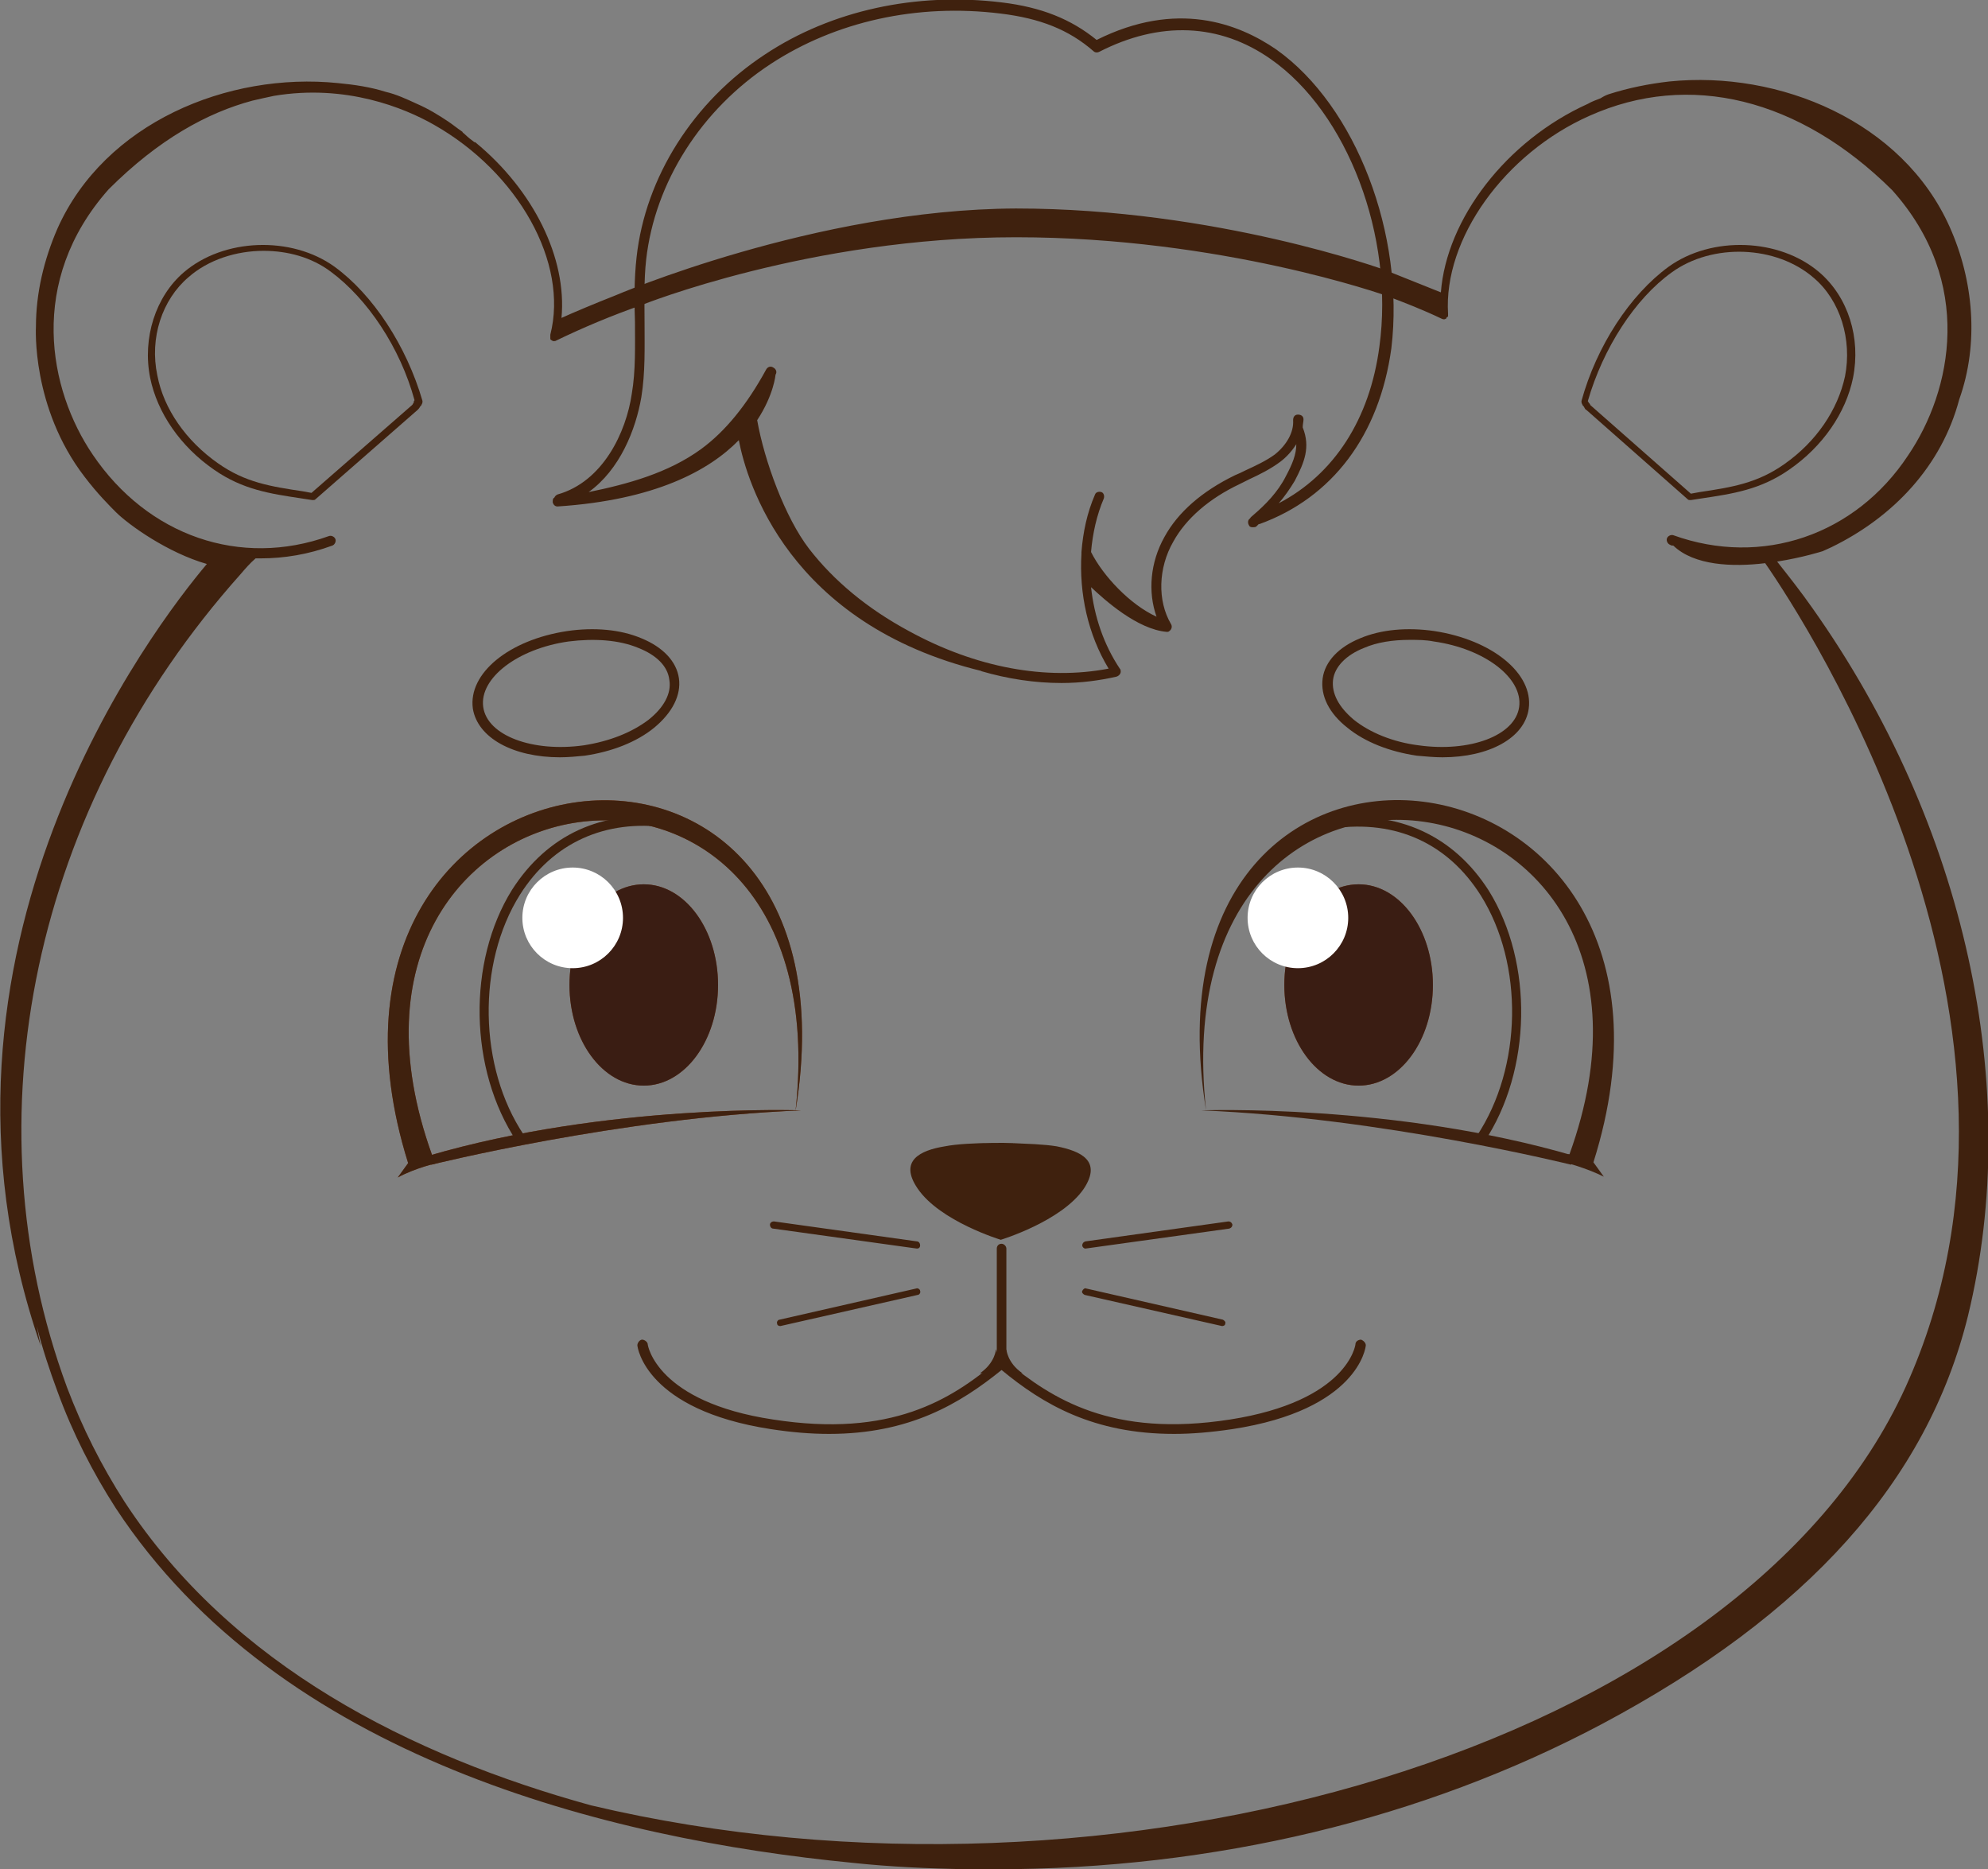 <?xml version="1.0" encoding="utf-8"?>
<!-- Generator: Adobe Illustrator 21.0.0, SVG Export Plug-In . SVG Version: 6.00 Build 0)  -->
<svg version="1.1" id="圖層_1" xmlns="http://www.w3.org/2000/svg" xmlns:xlink="http://www.w3.org/1999/xlink" x="0px" y="0px"
	 viewBox="0 0 248.9 234" style="enable-background:new 0 0 248.9 234;" xml:space="preserve">
<rect x="0" y="0" width="248.9" height="234" fill="#808080" stroke="none"/>
<style type="text/css">
	.st0{fill:#814323;}
	.st1{fill:#3F210E;}
	.st2{fill:#3F210F;}
	.st3{fill:#3A1D13;}
	.st4{fill:#FFFFFF;}
</style>
<g>
	<g>
		<path class="st0" d="M100.3,139c0,0-24.2-0.9-46.7,5.7l0.4,1.1C54,145.8,77.7,139.9,100.3,139z"/>
		<g>
			<g>
				<path class="st0" d="M51.1,145.6l-1.3,1.8c2.2-1.2,4.9-1.8,4.9-1.8l-0.4-1h-0.2l0,0c-17.8-49.4,51.5-59.9,45.5-5.5
					C109,81.8,34,91,51.1,145.6z"/>
			</g>
		</g>
		<ellipse class="st0" cx="80.6" cy="123.3" rx="9.3" ry="12.6"/>
		<ellipse class="st0" cx="170.1" cy="123.3" rx="9.3" ry="12.6"/>
		<g>
			<path class="st1" d="M122.7,143.1c0,0,6.6-0.1,9.6,0.4c3,0.6,5.7,1.8,3.4,5.3c-2.8,4.1-10.4,6.4-10.4,6.4s-7.6-2.3-10.4-6.4
				c-2.4-3.5,0.3-4.8,3.4-5.3c3-0.6,9.6-0.4,9.6-0.4"/>
			<path class="st1" d="M170.4,167.7c-0.3,0-0.7,0.2-0.7,0.6c0,0.1-1,7.1-15.7,9.4c-14.8,2.3-22.3-2.6-28-7.3v-14.1
				c0-0.3-0.3-0.6-0.6-0.6c-0.4,0-0.6,0.3-0.6,0.6v14.1c-5.7,4.8-13.2,9.6-28,7.3c-14.6-2.2-15.7-9.3-15.7-9.4
				c0-0.3-0.4-0.6-0.7-0.6c-0.3,0-0.6,0.4-0.6,0.7s1.1,8.1,16.7,10.5c2.6,0.4,5,0.6,7.3,0.6c10.1,0,16.4-3.8,21.6-8
				c5.2,4.3,11.5,8,21.6,8c2.2,0,4.6-0.2,7.3-0.6c15.7-2.4,16.7-10.2,16.7-10.5C171,168.1,170.7,167.8,170.4,167.7z"/>
			<path class="st1" d="M126,168.9c0,0,0.1,1.7,2,3h-0.3l-1.9-0.8l-0.3-0.7L126,168.9z"/>
			<path class="st1" d="M124.7,168.9c0,0-0.1,1.7-2,3h0.3l1.9-0.8l0.3-0.7L124.7,168.9z"/>
			<path class="st1" d="M114.8,156.3C114.7,156.3,114.7,156.3,114.8,156.3l-18-2.5c-0.2,0-0.4-0.2-0.4-0.5c0-0.2,0.2-0.4,0.5-0.4
				l17.9,2.5c0.2,0,0.4,0.2,0.4,0.5C115.2,156.2,115,156.3,114.8,156.3z"/>
			<path class="st1" d="M97.7,166c-0.2,0-0.4-0.1-0.4-0.3c-0.1-0.2,0.1-0.5,0.3-0.5l17.1-3.9c0.2-0.1,0.5,0.1,0.5,0.3
				c0.1,0.2-0.1,0.5-0.3,0.5L97.7,166L97.7,166z"/>
			<path class="st1" d="M135.9,156.3c-0.2,0-0.4-0.2-0.4-0.4s0.1-0.4,0.4-0.5l17.9-2.5c0.2,0,0.4,0.1,0.5,0.4c0,0.2-0.1,0.4-0.4,0.5
				L135.9,156.3C136,156.3,135.9,156.3,135.9,156.3z"/>
			<path class="st1" d="M153,166L153,166l-17.2-3.9c-0.2-0.1-0.4-0.3-0.3-0.5c0.1-0.2,0.3-0.4,0.5-0.3l17.1,3.9
				c0.2,0.1,0.4,0.3,0.3,0.5C153.4,165.9,153.2,166,153,166z"/>
		</g>
		<g>
			<path class="st1" d="M65.2,143.2c-0.2,0-0.4-0.1-0.5-0.3c-6-9-6.2-22.5-0.6-31.5c4.4-6.9,11.3-10.1,19.7-9c0.3,0,0.6,0.4,0.5,0.7
				c0,0.3-0.4,0.6-0.7,0.5c-7.8-1.1-14.4,1.9-18.5,8.4c-5.4,8.6-5.2,21.6,0.5,30.1c0.2,0.3,0.1,0.7-0.2,0.9
				C65.4,143.2,65.3,143.2,65.2,143.2z"/>
			<path class="st2" d="M100.3,139c0,0-24.2-0.9-46.7,5.7l0.4,1.1C54,145.8,77.7,139.9,100.3,139z"/>
			<g>
				<g>
					<path class="st1" d="M51.1,145.6l-1.3,1.8c2.2-1.2,4.9-1.8,4.9-1.8l-0.4-1h-0.2l0,0c-17.8-49.4,51.5-59.9,45.5-5.5
						C109,81.8,34,91,51.1,145.6z"/>
				</g>
			</g>
			<ellipse class="st3" cx="80.6" cy="123.3" rx="9.3" ry="12.6"/>
			<path class="st1" d="M185.5,143.2c-0.1,0-0.2,0-0.4-0.1c-0.3-0.2-0.4-0.6-0.2-0.9c5.7-8.6,5.9-21.5,0.5-30.1
				c-4.1-6.5-10.6-9.5-18.5-8.4c-0.3,0-0.7-0.2-0.7-0.5s0.2-0.7,0.5-0.7c8.3-1.1,15.3,2.1,19.7,9c5.6,9,5.4,22.5-0.6,31.5
				C185.9,143.1,185.7,143.2,185.5,143.2z"/>
			<path class="st2" d="M150.4,139c0,0,24.2-0.9,46.7,5.7l-0.4,1.1C196.7,145.8,173,139.9,150.4,139z"/>
			<g>
				<g>
					<path class="st2" d="M151,139c-5.9-54.4,63.3-43.8,45.5,5.5l0,0h-0.2l-0.4,1c0,0,2.7,0.7,4.9,1.8l-1.3-1.8
						C216.7,91,141.7,81.8,151,139z"/>
				</g>
			</g>
			<ellipse class="st3" cx="170.1" cy="123.3" rx="9.3" ry="12.6"/>
		</g>
		<circle class="st4" cx="71.7" cy="114.9" r="6.3"/>
		<circle class="st4" cx="162.5" cy="114.9" r="6.3"/>
		<g>
			<path class="st1" d="M70.1,94.8c-5.8,0-10.3-2.4-10.9-6.1l0,0c-0.6-4.4,4.5-8.6,11.8-9.7c3.4-0.5,6.7-0.2,9.3,0.9
				c2.7,1.1,4.4,2.9,4.7,5c0.3,2.1-0.8,4.3-3.1,6.2c-2.2,1.8-5.3,3-8.7,3.5C72.2,94.7,71.1,94.8,70.1,94.8z M60.5,88.5
				c0.5,3.6,6.2,5.7,12.6,4.8c3.2-0.5,6-1.6,8.1-3.2c1.9-1.5,2.9-3.3,2.6-5c-0.2-1.7-1.6-3.1-3.9-4c-2.4-1-5.5-1.2-8.7-0.8
				C64.8,81.2,60,84.9,60.5,88.5L60.5,88.5z"/>
			<path class="st1" d="M180.6,94.8c-1,0-2.1-0.1-3.2-0.2c-3.4-0.5-6.5-1.7-8.7-3.5c-2.3-1.8-3.4-4-3.1-6.2c0.3-2.1,2-3.9,4.7-5
				c2.6-1.1,5.9-1.4,9.3-0.9c7.2,1.1,12.4,5.3,11.8,9.7l0,0C190.9,92.4,186.4,94.8,180.6,94.8z M176.5,80.1c-2.1,0-4.1,0.3-5.7,1
				c-2.3,0.9-3.7,2.4-3.9,4c-0.2,1.7,0.7,3.4,2.6,5c2,1.6,4.9,2.8,8.1,3.2c6.4,0.9,12.1-1.2,12.6-4.8c0.5-3.6-4.3-7.3-10.7-8.2
				C178.5,80.1,177.5,80.1,176.5,80.1z"/>
			<g>
				<path class="st1" d="M226.9,76.1c-1.4-2-2.9-3.9-4.4-5.8c3.2-0.5,5.7-1.3,5.7-1.3c0.4-0.2,0.7-0.3,1.1-0.5
					c7.8-3.8,13.8-10.2,16-18.5l0,0c2.5-7,1.8-14.9-1.2-21.6c-5.9-13.2-21.3-19.6-35.1-18.2c-2.6,0.3-5.1,0.8-7.6,1.6
					c-0.3,0.1-0.7,0.3-1,0.5c-0.5,0.2-1.1,0.4-1.6,0.7c-10.2,4.6-17.7,14.4-18.4,23.6l-7-2.8c0,0-21.1-7.7-46.2-7.7
					C102.1,26.2,77,37,77,37c-2.3,0.9-5.4,2.2-6.7,2.8c0.7-7.5-3.5-16-10.8-22l0,0c0,0,0,0-0.1,0c-0.4-0.3-0.8-0.6-1.1-0.9
					c-0.2-0.2-0.4-0.3-0.4-0.4c-0.6-0.4-1.2-0.9-1.8-1.3c-1.2-0.8-2.5-1.6-3.9-2.2c-1.3-0.6-2.6-1.2-3.9-1.5c-1.9-0.6-3.9-0.9-6-1.1
					C28.5,9,13.1,15.4,7.2,28.6c-1.7,3.9-2.7,8.1-2.7,12.3l0,0c0,0-0.6,10.1,6.1,18.8l0,0c1.6,2.1,3.1,3.6,3.9,4.4
					c1.6,1.6,6.5,5.1,11.4,6.5c-6.4,7.6-38,48.3-20.8,97.9c0,0-0.2-0.9-0.5-2.5c0.7,2.8,1.6,5.5,2.6,8.2c1.9,5.2,4.4,10.1,7.3,14.6
					C35,220,76,230.2,106.8,233.2c4.7,0.5,9.4,0.7,14.1,0.8c1.2,0,2.4,0,3.6,0c27.5,0,53.7-6.3,76.1-18.2
					c25.7-13.7,40.7-30.4,45.8-51.1C253.3,136.3,246.1,103.2,226.9,76.1z M238.6,173.6C217.9,219.1,139,241.4,74,226
					c-22.5-6.2-45-17.5-58.4-38c-2.9-4.5-5.3-9.3-7.2-14.3c-12.5-33.8-4.2-72.8,21.7-101.8c0.6-0.7,1.2-1.4,1.9-2c0.2,0,0.4,0,0.6,0
					c3,0,6-0.5,9-1.6c0.3-0.1,0.5-0.5,0.4-0.8s-0.5-0.5-0.8-0.4c-11.1,4-22.7,0-29.6-10.2c-5.5-8.1-8.2-21.7,2-33.2
					c6.3-6.3,12.4-9.6,18-11.1c0.9-0.2,1.7-0.4,2.7-0.6c9-1.5,16.3,1.5,20,3.6c10.6,6,16.9,17.3,14.6,26.3c0,0,0,0,0,0.1
					s0,0.1,0,0.2v0.1v0.1l0,0c0,0.1,0.1,0.2,0.2,0.2l0,0l0.1,0.1h0.1l0,0l0,0c0.1,0,0.1,0,0.2,0l0,0l0,0l0,0
					c3.5-1.7,7.1-3.2,10.8-4.5c0,0,21.1-8.5,46.9-8.5s46.3,7.3,46.3,7.3c2.4,0.9,4.7,1.8,7,2.9c0.2,0.1,0.4,0.1,0.5,0l0,0
					c0.1,0,0.1-0.1,0.1-0.1s0-0.1,0.1-0.1c0,0,0,0,0.1-0.1l0,0c0-0.1,0-0.1,0-0.2v-0.1l0,0c-0.6-9.4,7.1-20.1,17.7-24.8
					c12.5-5.6,26.3-2.2,37.9,9.3c10.3,11.5,7.5,25.1,2,33.2c-6.6,10-18.3,14-29.4,10c-0.3-0.1-0.7,0.1-0.8,0.4s0.1,0.7,0.4,0.8
					c0.1,0.1,0.3,0.1,0.4,0.1c2.6,2.5,7.4,2.7,11.5,2.2C226.2,78,259.1,128.4,238.6,173.6z"/>
				<path class="st1" d="M41.9,33.4C36.5,29.5,28,29.8,23,34.1c-3.5,3-5.2,8.2-4.2,13.2c0.9,4.4,3.8,8.6,8,11.5c3.6,2.5,7,3,11,3.6
					l1.3,0.2c0,0,0,0,0.1,0s0.2,0,0.3-0.1l12.8-11.2l0,0c0.1-0.1,0.2-0.2,0.3-0.4c0.1-0.1,0.2-0.2,0.2-0.3c0.1-0.1,0.1-0.3,0.1-0.4
					C50.9,43.3,46.7,36.9,41.9,33.4z M51.8,50.4c-0.1,0.1-0.1,0.2-0.2,0.3L39,61.7l-1.1-0.2c-4-0.6-7.2-1.1-10.6-3.5
					c-4-2.8-6.8-6.8-7.6-11c-1-4.7,0.6-9.5,3.9-12.3c2.5-2.2,6-3.3,9.4-3.3c3,0,6,0.8,8.4,2.6c4.6,3.4,8.7,9.5,10.5,16.1
					C51.8,50.2,51.8,50.3,51.8,50.4z"/>
				<path class="st1" d="M211.3,62.5c0.1,0.1,0.2,0.1,0.3,0.1c0,0,0,0,0.1,0l1.3-0.2c4-0.6,7.4-1.1,11-3.6c4.2-2.9,7.1-7.1,8-11.5
					c1-5-0.6-10.1-4.2-13.2c-5-4.3-13.5-4.6-18.9-0.7c-4.8,3.5-9,9.9-10.9,16.8c0,0.1,0,0.3,0.1,0.4c0,0.1,0.1,0.2,0.2,0.3
					c0.1,0.2,0.2,0.4,0.3,0.4l0,0L211.3,62.5z M209.3,34.1c5.1-3.7,13.1-3.4,17.8,0.7c3.3,2.8,4.8,7.7,3.9,12.3
					c-0.9,4.2-3.6,8.2-7.6,11c-3.4,2.4-6.6,2.9-10.6,3.5l-1.1,0.2l-12.6-11.1c0-0.1-0.1-0.2-0.2-0.3c0-0.1-0.1-0.1-0.1-0.2
					C200.7,43.6,204.7,37.4,209.3,34.1z"/>
			</g>
		</g>
	</g>
	<g>
		<path class="st1" d="M159.8,6.2C155,2.9,147.3,0,137.3,5c-3.2-2.6-6.9-4.1-11.9-4.7c-10.7-1.3-21.3,1-29.6,6.5
			c-9,5.9-15,15.4-16.1,25.4c-0.3,2.7-0.3,5.5-0.2,8.1c0,3,0.1,6.1-0.4,9c-0.7,4.8-3.6,11-9.3,12.6c-0.2,0.1-0.3,0.2-0.4,0.4
			c-0.2,0.1-0.2,0.3-0.2,0.6c0.1,0.3,0.3,0.5,0.6,0.5c12.2-0.8,19-4.5,22.7-8.3c1,5.2,6.2,23,30.4,28.9c0,0,0,0-0.1,0
			c3.4,1,6.8,1.5,10.1,1.5c2.4,0,4.7-0.3,6.9-0.8c0.3-0.1,0.6-0.4,0.5-0.8c0-0.1-0.1-0.2-0.1-0.2l0,0c-2-3-3.2-6.5-3.6-10.2
			c1.7,1.6,5.8,5.3,9.5,5.6c0.1,0,0.2,0,0.3-0.1c0.3-0.2,0.4-0.6,0.2-0.9c-1.7-2.9-1.6-7,0.3-10.3c1.6-2.9,4.5-5.4,8.3-7.2
			c0.4-0.2,0.8-0.4,1.2-0.6c1.3-0.6,2.7-1.3,3.9-2.2c0.8-0.6,1.5-1.4,2-2.2c0,1.3-0.5,2.5-1.3,4c-1,2-2.6,3.6-4,4.8l0,0
			c-0.2,0.2-0.4,0.3-0.5,0.5c-0.3,0.2-0.3,0.6-0.1,0.9c0.1,0.2,0.3,0.2,0.5,0.2c0.1,0,0.3,0,0.4-0.1c0.1-0.1,0.2-0.2,0.3-0.3
			c0,0,0,0,0.1,0c9.1-3.3,15-11.1,16.5-22C175.9,29.4,169.8,13.3,159.8,6.2z M172.7,43.4c-1.2,9.1-5.7,16-12.6,19.6
			c0.7-0.8,1.4-1.8,2-2.8c1.2-2.3,2-4.2,1-6.7l0,0c0-0.4,0.1-0.7,0.1-1c0-0.4-0.3-0.6-0.7-0.6s-0.6,0.3-0.6,0.7
			c0.1,1.5-0.8,3.1-2.3,4.3c-1.1,0.8-2.4,1.4-3.7,2c-0.4,0.2-0.8,0.4-1.3,0.6c-4.1,2-7.1,4.6-8.8,7.7c-1.8,3.2-2.1,6.9-1,10
			c-3.3-1.5-6.7-5.1-8.2-8.1c0.2-2.3,0.7-4.6,1.6-6.7c0.1-0.3,0-0.7-0.3-0.8s-0.7,0-0.8,0.3c-1,2.3-1.5,4.7-1.7,7.2
			c0,0.1,0,0.2,0,0.2c-0.3,5,0.8,10.1,3.4,14.4c-7.8,1.5-16.6-0.1-25-4.7c-5.2-2.8-9.4-6.3-12.5-10.3c-3-3.9-5.6-11-6.5-16.1
			c2.1-3.2,2.3-5.7,2.3-5.7c0.2-0.3,0.1-0.7-0.3-0.9c-0.3-0.2-0.7-0.1-0.9,0.3c-2.4,4.4-5.1,7.7-8.1,9.9c-4.1,3-9.2,4.4-14.1,5.4
			c3.9-2.8,5.9-7.8,6.6-11.9c0.5-3.1,0.4-6.2,0.4-9.2c0-2.6-0.1-5.3,0.2-8C82,22.8,87.8,13.7,96.5,8c8.1-5.3,18.3-7.6,28.8-6.3
			c4.9,0.6,8.5,2,11.6,4.7c0.2,0.2,0.5,0.2,0.7,0.1c7.6-3.9,15.1-3.6,21.5,0.9C168.7,14.1,174.6,29.6,172.7,43.4z"/>
	</g>
</g>
</svg>
